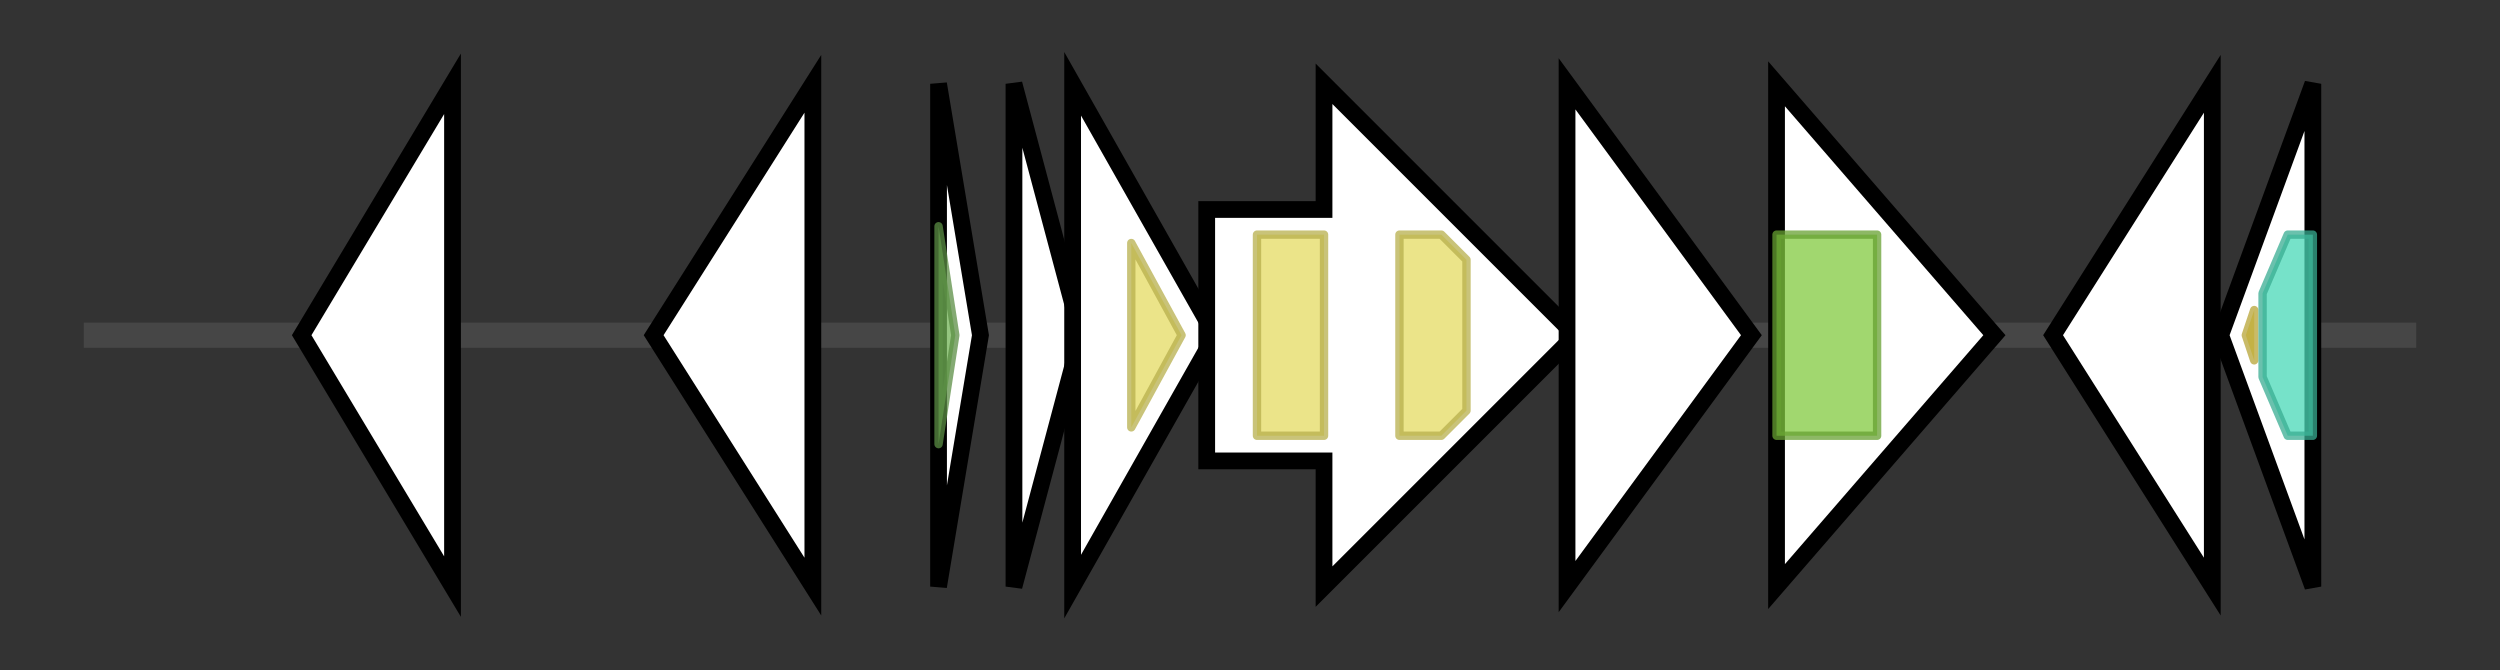 <svg version="1.1" baseProfile="full" xmlns="http://www.w3.org/2000/svg" width="298.333" height="80">
	<rect width="100%" height="100%" fill="#333333" stroke="none"/>
	<g>
		<line x1="10" y1="40.0" x2="288.333" y2="40.0" style="stroke:rgb(70,70,70); stroke-width:3 "/>
		<g>
			<title>orf1z
hypothetical protein</title>
			<polygon class="orf1z
hypothetical protein" points="36,40 54,10 54,70" fill="rgb(255,255,255)" fill-opacity="1.0" stroke="rgb(0,0,0)" stroke-width="2"  />
		</g>
		<g>
			<title>orf2z
putative transcriptional regulator</title>
			<polygon class="orf2z
putative transcriptional regulator" points="78,40 97,10 97,70" fill="rgb(255,255,255)" fill-opacity="1.0" stroke="rgb(0,0,0)" stroke-width="2"  />
		</g>
		<g>
			<title>lnqZ
lacticin Z</title>
			<polygon class="lnqZ
lacticin Z" points="112,10 117,40 112,70" fill="rgb(255,255,255)" fill-opacity="1.0" stroke="rgb(0,0,0)" stroke-width="2"  />
			<g>
				<title>Bacteriocin_IIi (PF11758)
"Aureocin-like type II bacteriocin"</title>
				<polygon class="PF11758" points="112,27 114,40 112,53" stroke-linejoin="round" width="5" height="24" fill="rgb(114,178,85)" stroke="rgb(91,142,68)" stroke-width="1" opacity="0.75" />
			</g>
		</g>
		<g>
			<title>orf3z
membrane protein</title>
			<polygon class="orf3z
membrane protein" points="121,10 129,40 121,70" fill="rgb(255,255,255)" fill-opacity="1.0" stroke="rgb(0,0,0)" stroke-width="2"  />
		</g>
		<g>
			<title>orf4z
membrane protein</title>
			<polygon class="orf4z
membrane protein" points="128,10 145,40 128,70" fill="rgb(255,255,255)" fill-opacity="1.0" stroke="rgb(0,0,0)" stroke-width="2"  />
			<g>
				<title>bPH_2 (PF03703)
"Bacterial PH domain"</title>
				<polygon class="PF03703" points="135,29 141,40 135,51" stroke-linejoin="round" width="7" height="24" fill="rgb(228,219,97)" stroke="rgb(182,175,77)" stroke-width="1" opacity="0.75" />
			</g>
		</g>
		<g>
			<title>orf5z
membrane protein</title>
			<polygon class="orf5z
membrane protein" points="144,25 158,25 158,10 188,40 158,70 158,55 144,55" fill="rgb(255,255,255)" fill-opacity="1.0" stroke="rgb(0,0,0)" stroke-width="2"  />
			<g>
				<title>bPH_2 (PF03703)
"Bacterial PH domain"</title>
				<rect class="PF03703" x="150" y="28" stroke-linejoin="round" width="8" height="24" fill="rgb(228,219,97)" stroke="rgb(182,175,77)" stroke-width="1" opacity="0.75" />
			</g>
			<g>
				<title>bPH_2 (PF03703)
"Bacterial PH domain"</title>
				<polygon class="PF03703" points="167,28 172,28 175,31 175,49 172,52 167,52" stroke-linejoin="round" width="8" height="24" fill="rgb(228,219,97)" stroke="rgb(182,175,77)" stroke-width="1" opacity="0.75" />
			</g>
		</g>
		<g>
			<title>orf6z
ABC-2 type transporter</title>
			<polygon class="orf6z
ABC-2 type transporter" points="187,10 209,40 187,70" fill="rgb(255,255,255)" fill-opacity="1.0" stroke="rgb(0,0,0)" stroke-width="2"  />
		</g>
		<g>
			<title>orf7z
ATP-binding protein</title>
			<polygon class="orf7z
ATP-binding protein" points="212,10 238,40 212,70" fill="rgb(255,255,255)" fill-opacity="1.0" stroke="rgb(0,0,0)" stroke-width="2"  />
			<g>
				<title>ABC_tran (PF00005)
"ABC transporter"</title>
				<rect class="PF00005" x="212" y="28" stroke-linejoin="round" width="12" height="24" fill="rgb(129,201,63)" stroke="rgb(103,160,50)" stroke-width="1" opacity="0.75" />
			</g>
		</g>
		<g>
			<title>orf8z
prophage ps1 protein 16</title>
			<polygon class="orf8z
prophage ps1 protein 16" points="245,40 264,10 264,70" fill="rgb(255,255,255)" fill-opacity="1.0" stroke="rgb(0,0,0)" stroke-width="2"  />
		</g>
		<g>
			<title>orf9z
prophage ps1 protein 15</title>
			<polygon class="orf9z
prophage ps1 protein 15" points="265,40 276,10 276,70" fill="rgb(255,255,255)" fill-opacity="1.0" stroke="rgb(0,0,0)" stroke-width="2"  />
			<g>
				<title>Lac_bphage_repr (PF06543)
"Lactococcus bacteriophage repressor"</title>
				<polygon class="PF06543" points="268,40 269,37 269,43" stroke-linejoin="round" width="4" height="24" fill="rgb(228,206,68)" stroke="rgb(182,164,54)" stroke-width="1" opacity="0.75" />
			</g>
			<g>
				<title>HTH_19 (PF12844)
"Helix-turn-helix domain"</title>
				<polygon class="PF12844" points="270,35 273,28 276,28 276,52 273,52 270,45" stroke-linejoin="round" width="6" height="24" fill="rgb(72,216,183)" stroke="rgb(57,172,146)" stroke-width="1" opacity="0.75" />
			</g>
		</g>
	</g>
</svg>
